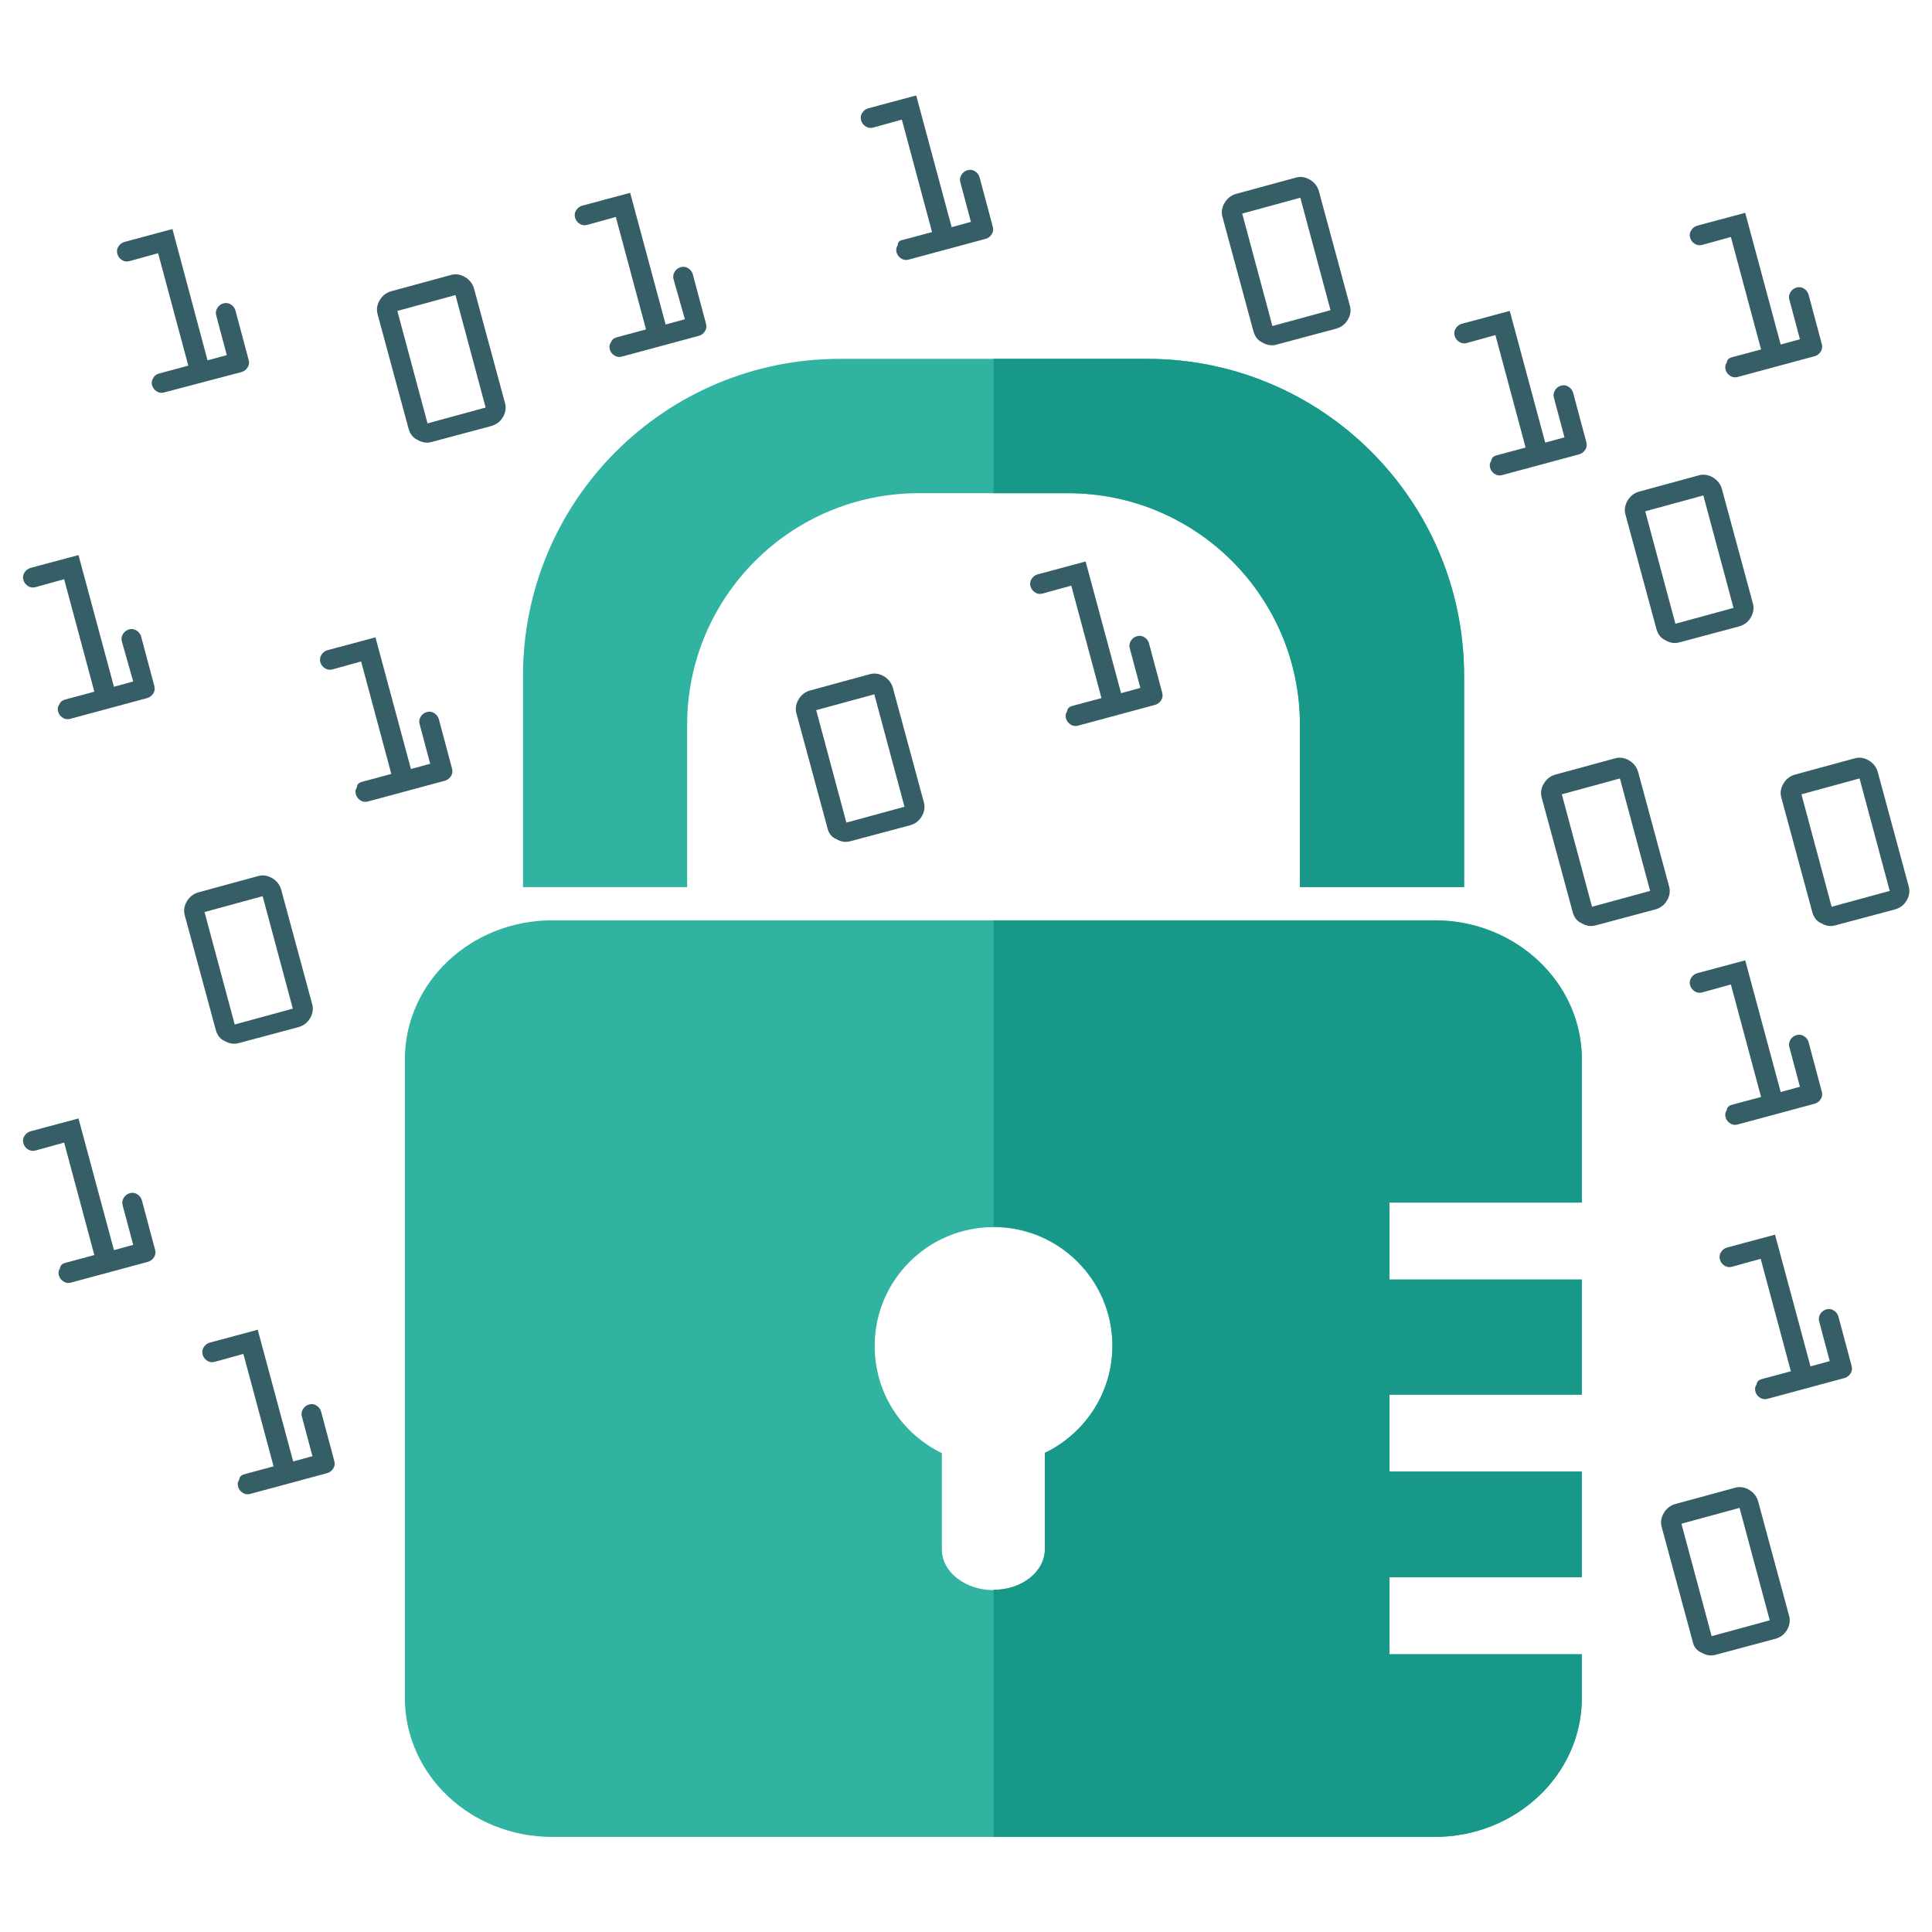 <?xml version="1.0" ?><svg id="katman_1" style="enable-background:new 0 0 512 512;" version="1.1" viewBox="0 0 512 512" xml:space="preserve" xmlns="http://www.w3.org/2000/svg" xmlns:xlink="http://www.w3.org/1999/xlink"><style type="text/css">
	.st0{fill:#365E67;}
	.st1{fill:#30B3A0;}
	.st2{fill:#179889;}
</style><g><path class="st0" d="M42.1,99l7.8-2.1l-8-29.8l-7.6,2.1c-0.7,0.2-1.4,0.1-2-0.3c-0.6-0.4-1-0.9-1.2-1.6s-0.1-1.4,0.3-2   c0.4-0.6,0.9-1,1.6-1.2l12.7-3.4L55,95.5l5.1-1.4l-2.8-10.5c-0.2-0.7-0.1-1.3,0.3-2c0.4-0.6,0.9-1,1.6-1.2c0.7-0.2,1.4-0.1,2,0.3   c0.6,0.4,1,0.9,1.2,1.6l3.5,13.1c0.2,0.7,0.1,1.4-0.3,2c-0.4,0.6-0.9,1-1.6,1.2L43.5,104c-0.7,0.2-1.4,0.1-2-0.3   c-0.6-0.4-1-0.9-1.2-1.6c-0.2-0.7-0.1-1.3,0.3-1.9C40.9,99.6,41.4,99.2,42.1,99z"/><path class="st0" d="M163.4,89.4l7.8-2.1l-8-29.8l-7.6,2.1c-0.7,0.2-1.4,0.1-2-0.3c-0.6-0.4-1-0.9-1.2-1.6c-0.2-0.7-0.1-1.4,0.3-2   c0.4-0.6,0.9-1,1.6-1.2l12.7-3.4l9.4,34.9l5.1-1.4L178.5,74c-0.2-0.7-0.1-1.3,0.3-2c0.4-0.6,0.9-1,1.6-1.2c0.7-0.2,1.4-0.1,2,0.3   c0.6,0.4,1,0.9,1.2,1.6l3.5,13.1c0.2,0.7,0.1,1.4-0.3,2c-0.4,0.6-0.9,1-1.6,1.2l-20.4,5.5c-0.7,0.2-1.4,0.1-2-0.3   c-0.6-0.4-1-0.9-1.2-1.6c-0.2-0.7-0.1-1.3,0.3-1.9C162.2,90,162.7,89.6,163.4,89.4z"/><path class="st0" d="M108.3,113.7l-8.2-30.3c-0.4-1.3-0.2-2.6,0.5-3.8c0.7-1.2,1.7-2,3-2.4l15.8-4.3c1.3-0.4,2.6-0.2,3.8,0.5   c1.2,0.7,2,1.7,2.4,3l8.2,30.3c0.4,1.3,0.2,2.6-0.5,3.8c-0.7,1.2-1.7,2-3.1,2.4l-15.7,4.2c-1.4,0.4-2.6,0.2-3.8-0.5   C109.4,116,108.7,115,108.3,113.7z M128.7,108l-8-29.8l-15.4,4.2l8,29.8L128.7,108z"/><path class="st0" d="M332.2,87.9L324,57.6c-0.4-1.3-0.2-2.6,0.5-3.8c0.7-1.2,1.7-2,3-2.4l15.8-4.3c1.3-0.4,2.6-0.2,3.8,0.5   c1.2,0.7,2,1.7,2.4,3l8.2,30.3c0.4,1.3,0.2,2.6-0.5,3.8c-0.7,1.2-1.7,2-3.1,2.4l-15.7,4.2c-1.4,0.4-2.6,0.2-3.8-0.5   C333.3,90.2,332.6,89.2,332.2,87.9z M352.6,82.2l-8-29.8l-15.4,4.2l8,29.8L352.6,82.2z"/><path class="st0" d="M17.2,185.4l7.8-2.1l-8-29.8l-7.6,2.1c-0.7,0.2-1.4,0.1-2-0.3c-0.6-0.4-1-0.9-1.2-1.6c-0.2-0.7-0.1-1.4,0.3-2   c0.4-0.6,0.9-1,1.6-1.2l12.7-3.4l9.4,34.9l5.1-1.4L32.3,170c-0.2-0.7-0.1-1.3,0.3-2c0.4-0.6,0.9-1,1.6-1.2c0.7-0.2,1.4-0.1,2,0.3   c0.6,0.4,1,0.9,1.2,1.6l3.5,13.1c0.2,0.7,0.1,1.4-0.3,2c-0.4,0.6-0.9,1-1.6,1.2l-20.4,5.5c-0.7,0.2-1.4,0.1-2-0.3   c-0.6-0.4-1-0.9-1.2-1.6c-0.2-0.7-0.1-1.3,0.3-1.9C16,186,16.5,185.6,17.2,185.4z"/><path class="st0" d="M396.5,120.7l7.8-2.1l-8-29.8l-7.6,2.1c-0.7,0.2-1.4,0.1-2-0.3c-0.6-0.4-1-0.9-1.2-1.6c-0.2-0.7-0.1-1.4,0.3-2   c0.4-0.6,0.9-1,1.6-1.2l12.7-3.4l9.4,34.9l5.1-1.4l-2.8-10.5c-0.2-0.7-0.1-1.3,0.3-2c0.4-0.6,0.9-1,1.6-1.2c0.7-0.2,1.4-0.1,2,0.3   c0.6,0.4,1,0.9,1.2,1.6l3.5,13.1c0.2,0.7,0.1,1.4-0.3,2c-0.4,0.6-0.9,1-1.6,1.2l-20.4,5.5c-0.7,0.2-1.4,0.1-2-0.3   c-0.6-0.4-1-0.9-1.2-1.6c-0.2-0.7-0.1-1.3,0.3-1.9C395.3,121.3,395.8,120.9,396.5,120.7z"/><path class="st0" d="M239.2,63.6l7.8-2.1l-8-29.8l-7.6,2.1c-0.7,0.2-1.4,0.1-2-0.3c-0.6-0.4-1-0.9-1.2-1.6c-0.2-0.7-0.1-1.4,0.3-2   c0.4-0.6,0.9-1,1.6-1.2l12.7-3.4l9.4,34.9l5.1-1.4l-2.8-10.5c-0.2-0.7-0.1-1.3,0.3-2c0.4-0.6,0.9-1,1.6-1.2c0.7-0.2,1.4-0.1,2,0.3   c0.6,0.4,1,0.9,1.2,1.6l3.5,13.1c0.2,0.7,0.1,1.4-0.3,2c-0.4,0.6-0.9,1-1.6,1.2l-20.4,5.5c-0.7,0.2-1.4,0.1-2-0.3   c-0.6-0.4-1-0.9-1.2-1.6c-0.2-0.7-0.1-1.3,0.3-1.9C237.9,64.1,238.5,63.7,239.2,63.6z"/><path class="st0" d="M284.1,187.1l7.8-2.1l-8-29.8l-7.6,2.1c-0.7,0.2-1.4,0.1-2-0.3c-0.6-0.4-1-0.9-1.2-1.6s-0.1-1.4,0.3-2   c0.4-0.6,0.9-1,1.6-1.2l12.7-3.4l9.4,34.9l5.1-1.4l-2.8-10.5c-0.2-0.7-0.1-1.3,0.3-2c0.4-0.6,0.9-1,1.6-1.2c0.7-0.2,1.4-0.1,2,0.3   c0.6,0.4,1,0.9,1.2,1.6l3.5,13.1c0.2,0.7,0.1,1.4-0.3,2c-0.4,0.6-0.9,1-1.6,1.2l-20.4,5.5c-0.7,0.2-1.4,0.1-2-0.3   c-0.6-0.4-1-0.9-1.2-1.6c-0.2-0.7-0.1-1.3,0.3-1.9C282.9,187.7,283.4,187.3,284.1,187.1z"/><path class="st0" d="M458.9,94.7l7.8-2.1l-8-29.8l-7.6,2.1c-0.7,0.2-1.4,0.1-2-0.3c-0.6-0.4-1-0.9-1.2-1.6c-0.2-0.7-0.1-1.4,0.3-2   c0.4-0.6,0.9-1,1.6-1.2l12.7-3.4l9.4,34.9l5.1-1.4l-2.8-10.5c-0.2-0.7-0.1-1.3,0.3-2c0.4-0.6,0.9-1,1.6-1.2c0.7-0.2,1.4-0.1,2,0.3   c0.6,0.4,1,0.9,1.2,1.6l3.5,13.1c0.2,0.7,0.1,1.4-0.3,2c-0.4,0.6-0.9,1-1.6,1.2l-20.4,5.5c-0.7,0.2-1.4,0.1-2-0.3   c-0.6-0.4-1-0.9-1.2-1.6c-0.2-0.7-0.1-1.3,0.3-1.9C457.7,95.3,458.2,94.9,458.9,94.7z"/><path class="st0" d="M95.9,207.2l7.8-2.1l-8-29.8l-7.6,2.1c-0.7,0.2-1.4,0.1-2-0.3c-0.6-0.4-1-0.9-1.2-1.6s-0.1-1.4,0.3-2   c0.4-0.6,0.9-1,1.6-1.2l12.7-3.4l9.4,34.9l5.1-1.4l-2.8-10.5c-0.2-0.7-0.1-1.3,0.3-2c0.4-0.6,0.9-1,1.6-1.2c0.7-0.2,1.4-0.1,2,0.3   c0.6,0.4,1,0.9,1.2,1.6l3.5,13.1c0.2,0.7,0.1,1.4-0.3,2c-0.4,0.6-0.9,1-1.6,1.2l-20.4,5.5c-0.7,0.2-1.4,0.1-2-0.3   c-0.6-0.4-1-0.9-1.2-1.6c-0.2-0.7-0.1-1.3,0.3-1.9C94.6,207.8,95.2,207.4,95.9,207.2z"/><path class="st0" d="M439,166.8l-8.2-30.3c-0.4-1.3-0.2-2.6,0.5-3.8c0.7-1.2,1.7-2,3-2.4l15.8-4.3c1.3-0.4,2.6-0.2,3.8,0.5   c1.2,0.7,2,1.7,2.4,3l8.2,30.3c0.4,1.3,0.2,2.6-0.5,3.8c-0.7,1.2-1.7,2-3.1,2.4l-15.7,4.2c-1.4,0.4-2.6,0.2-3.8-0.5   C440.1,169.1,439.4,168.1,439,166.8z M459.4,161.1l-8-29.8l-15.4,4.2l8,29.8L459.4,161.1z"/><path class="st0" d="M17.2,334.7l7.8-2.1l-8-29.8l-7.6,2.1c-0.7,0.2-1.4,0.1-2-0.3c-0.6-0.4-1-0.9-1.2-1.6c-0.2-0.7-0.1-1.4,0.3-2   c0.4-0.6,0.9-1,1.6-1.2l12.7-3.4l9.4,34.9l5.1-1.4l-2.8-10.5c-0.2-0.7-0.1-1.3,0.3-2c0.4-0.6,0.9-1,1.6-1.2c0.7-0.2,1.4-0.1,2,0.3   c0.6,0.4,1,0.9,1.2,1.6l3.5,13.1c0.2,0.7,0.1,1.4-0.3,2c-0.4,0.6-0.9,1-1.6,1.2l-20.4,5.5c-0.7,0.2-1.4,0.1-2-0.3   c-0.6-0.4-1-0.9-1.2-1.6c-0.2-0.7-0.1-1.3,0.3-1.9C16,335.3,16.5,334.9,17.2,334.7z"/><path class="st0" d="M416.8,241.8l-8.2-30.3c-0.4-1.3-0.2-2.6,0.5-3.8c0.7-1.2,1.7-2,3-2.4l15.8-4.3c1.3-0.4,2.6-0.2,3.8,0.5   c1.2,0.7,2,1.7,2.4,3l8.2,30.3c0.4,1.3,0.2,2.6-0.5,3.8c-0.7,1.2-1.7,2-3.1,2.4l-15.7,4.2c-1.4,0.4-2.6,0.2-3.8-0.5   C418,244.2,417.2,243.2,416.8,241.8z M437.3,236.1l-8-29.8l-15.4,4.2l8,29.8L437.3,236.1z"/><path class="st0" d="M480.3,241.8l-8.2-30.3c-0.4-1.3-0.2-2.6,0.5-3.8c0.7-1.2,1.7-2,3-2.4l15.8-4.3c1.3-0.4,2.6-0.2,3.8,0.5   c1.2,0.7,2,1.7,2.4,3l8.2,30.3c0.4,1.3,0.2,2.6-0.5,3.8c-0.7,1.2-1.7,2-3.1,2.4l-15.7,4.2c-1.4,0.4-2.6,0.2-3.8-0.5   C481.5,244.2,480.7,243.2,480.3,241.8z M500.8,236.1l-8-29.8l-15.4,4.2l8,29.8L500.8,236.1z"/><path class="st0" d="M57.2,273L49,242.7c-0.4-1.3-0.2-2.6,0.5-3.8c0.7-1.2,1.7-2,3-2.4l15.8-4.3c1.3-0.4,2.6-0.2,3.8,0.5   c1.2,0.7,2,1.7,2.4,3l8.2,30.3c0.4,1.3,0.2,2.6-0.5,3.8c-0.7,1.2-1.7,2-3.1,2.4l-15.7,4.2c-1.4,0.4-2.6,0.2-3.8-0.5   C58.3,275.4,57.6,274.3,57.2,273z M77.6,267.3l-8-29.8l-15.4,4.2l8,29.8L77.6,267.3z"/><path class="st0" d="M219.3,219.5l-8.2-30.3c-0.4-1.3-0.2-2.6,0.5-3.8c0.7-1.2,1.7-2,3-2.4l15.8-4.3c1.3-0.4,2.6-0.2,3.8,0.5   c1.2,0.7,2,1.7,2.4,3l8.2,30.3c0.4,1.3,0.2,2.6-0.5,3.8c-0.7,1.2-1.7,2-3.1,2.4l-15.7,4.2c-1.4,0.4-2.6,0.2-3.8-0.5   C220.4,221.9,219.6,220.8,219.3,219.5z M239.7,213.8l-8-29.8l-15.4,4.2l8,29.8L239.7,213.8z"/><path class="st0" d="M458.9,292.8l7.8-2.1l-8-29.8l-7.6,2.1c-0.7,0.2-1.4,0.1-2-0.3c-0.6-0.4-1-0.9-1.2-1.6c-0.2-0.7-0.1-1.4,0.3-2   c0.4-0.6,0.9-1,1.6-1.2l12.7-3.4l9.4,34.9l5.1-1.4l-2.8-10.5c-0.2-0.7-0.1-1.3,0.3-2c0.4-0.6,0.9-1,1.6-1.2c0.7-0.2,1.4-0.1,2,0.3   c0.6,0.4,1,0.9,1.2,1.6l3.5,13.1c0.2,0.7,0.1,1.4-0.3,2c-0.4,0.6-0.9,1-1.6,1.2l-20.4,5.5c-0.7,0.2-1.4,0.1-2-0.3   c-0.6-0.4-1-0.9-1.2-1.6c-0.2-0.7-0.1-1.3,0.3-1.9C457.7,293.4,458.2,293,458.9,292.8z"/><path class="st0" d="M64.7,390.7l7.8-2.1l-8-29.8l-7.6,2.1c-0.7,0.2-1.4,0.1-2-0.3c-0.6-0.4-1-0.9-1.2-1.6c-0.2-0.7-0.1-1.4,0.3-2   c0.4-0.6,0.9-1,1.6-1.2l12.7-3.4l9.4,34.9l5.1-1.4l-2.8-10.5c-0.2-0.7-0.1-1.3,0.3-2c0.4-0.6,0.9-1,1.6-1.2c0.7-0.2,1.4-0.1,2,0.3   c0.6,0.4,1,0.9,1.2,1.6l3.5,13.1c0.2,0.7,0.1,1.4-0.3,2c-0.4,0.6-0.9,1-1.6,1.2l-20.4,5.5c-0.7,0.2-1.4,0.1-2-0.3   c-0.6-0.4-1-0.9-1.2-1.6c-0.2-0.7-0.1-1.3,0.3-1.9C63.5,391.3,64,390.9,64.7,390.7z"/><path class="st0" d="M466.8,365.5l7.8-2.1l-8-29.8l-7.6,2.1c-0.7,0.2-1.4,0.1-2-0.3c-0.6-0.4-1-0.9-1.2-1.6c-0.2-0.7-0.1-1.4,0.3-2   c0.4-0.6,0.9-1,1.6-1.2l12.7-3.4l9.4,34.9l5.1-1.4l-2.8-10.5c-0.2-0.7-0.1-1.3,0.3-2c0.4-0.6,0.9-1,1.6-1.2c0.7-0.2,1.4-0.1,2,0.3   c0.6,0.4,1,0.9,1.2,1.6l3.5,13.1c0.2,0.7,0.1,1.4-0.3,2c-0.4,0.6-0.9,1-1.6,1.2l-20.4,5.5c-0.7,0.2-1.4,0.1-2-0.3   c-0.6-0.4-1-0.9-1.2-1.6c-0.2-0.7-0.1-1.3,0.3-1.9C465.6,366.1,466.1,365.7,466.8,365.5z"/><path class="st0" d="M448.6,435.1l-8.2-30.3c-0.4-1.3-0.2-2.6,0.5-3.8s1.7-2,3-2.4l15.8-4.3c1.3-0.4,2.6-0.2,3.8,0.5   c1.2,0.7,2,1.7,2.4,3l8.2,30.3c0.4,1.3,0.2,2.6-0.5,3.8c-0.7,1.2-1.7,2-3.1,2.4l-15.7,4.2c-1.4,0.4-2.6,0.2-3.8-0.5   C449.7,437.5,448.9,436.5,448.6,435.1z M469,429.4l-8-29.8l-15.4,4.2l8,29.8L469,429.4z"/></g><g><g><path class="st1" d="M419.2,318.8v-38.1c0-20.3-17.5-36.8-39-36.8H146.3c-21.5,0-39,16.5-39,36.8V450c0,20.3,17.4,36.8,39,36.8    h233.9c21.5,0,39-16.5,39-36.8v-11.6h-51v-20.4h51v-28h-51v-20.4h51v-30.5h-51v-20.4H419.2z M276.9,385.1v25.5    c0,6-6.1,10.8-13.6,10.8c-7.5,0-13.7-4.8-13.7-10.8v-25.5c-10.5-5.1-17.8-15.8-17.8-28.4c0-17.4,14.1-31.5,31.5-31.5    c17.4,0,31.5,14.1,31.5,31.5C294.8,369.2,287.5,380,276.9,385.1z"/><path class="st1" d="M182.1,192.1c0-33.9,27.5-61.4,61.4-61.4h39.6c33.9,0,61.4,27.5,61.4,61.4v43H388v-56c0-46.4-37.6-84-84-84    h-81.4c-46.4,0-84,37.6-84,84v56h43.5V192.1z"/></g></g><path class="st2" d="M419.2,318.8v-38.1c0-20.3-17.5-36.8-39-36.8H263.3v81.2c17.4,0,31.5,14.1,31.5,31.5c0,12.5-7.3,23.3-17.9,28.4  v25.5c0,6-6.1,10.8-13.6,10.8v65.5h116.9c21.5,0,39-16.5,39-36.8v-11.6h-51v-20.4h51v-28h-51v-20.4h51v-30.5h-51v-20.4H419.2z"/><path class="st2" d="M304,95.1h-40.7v35.6h19.8c33.9,0,61.4,27.5,61.4,61.4v43H388v-56C388,132.7,350.4,95.1,304,95.1z"/></svg>